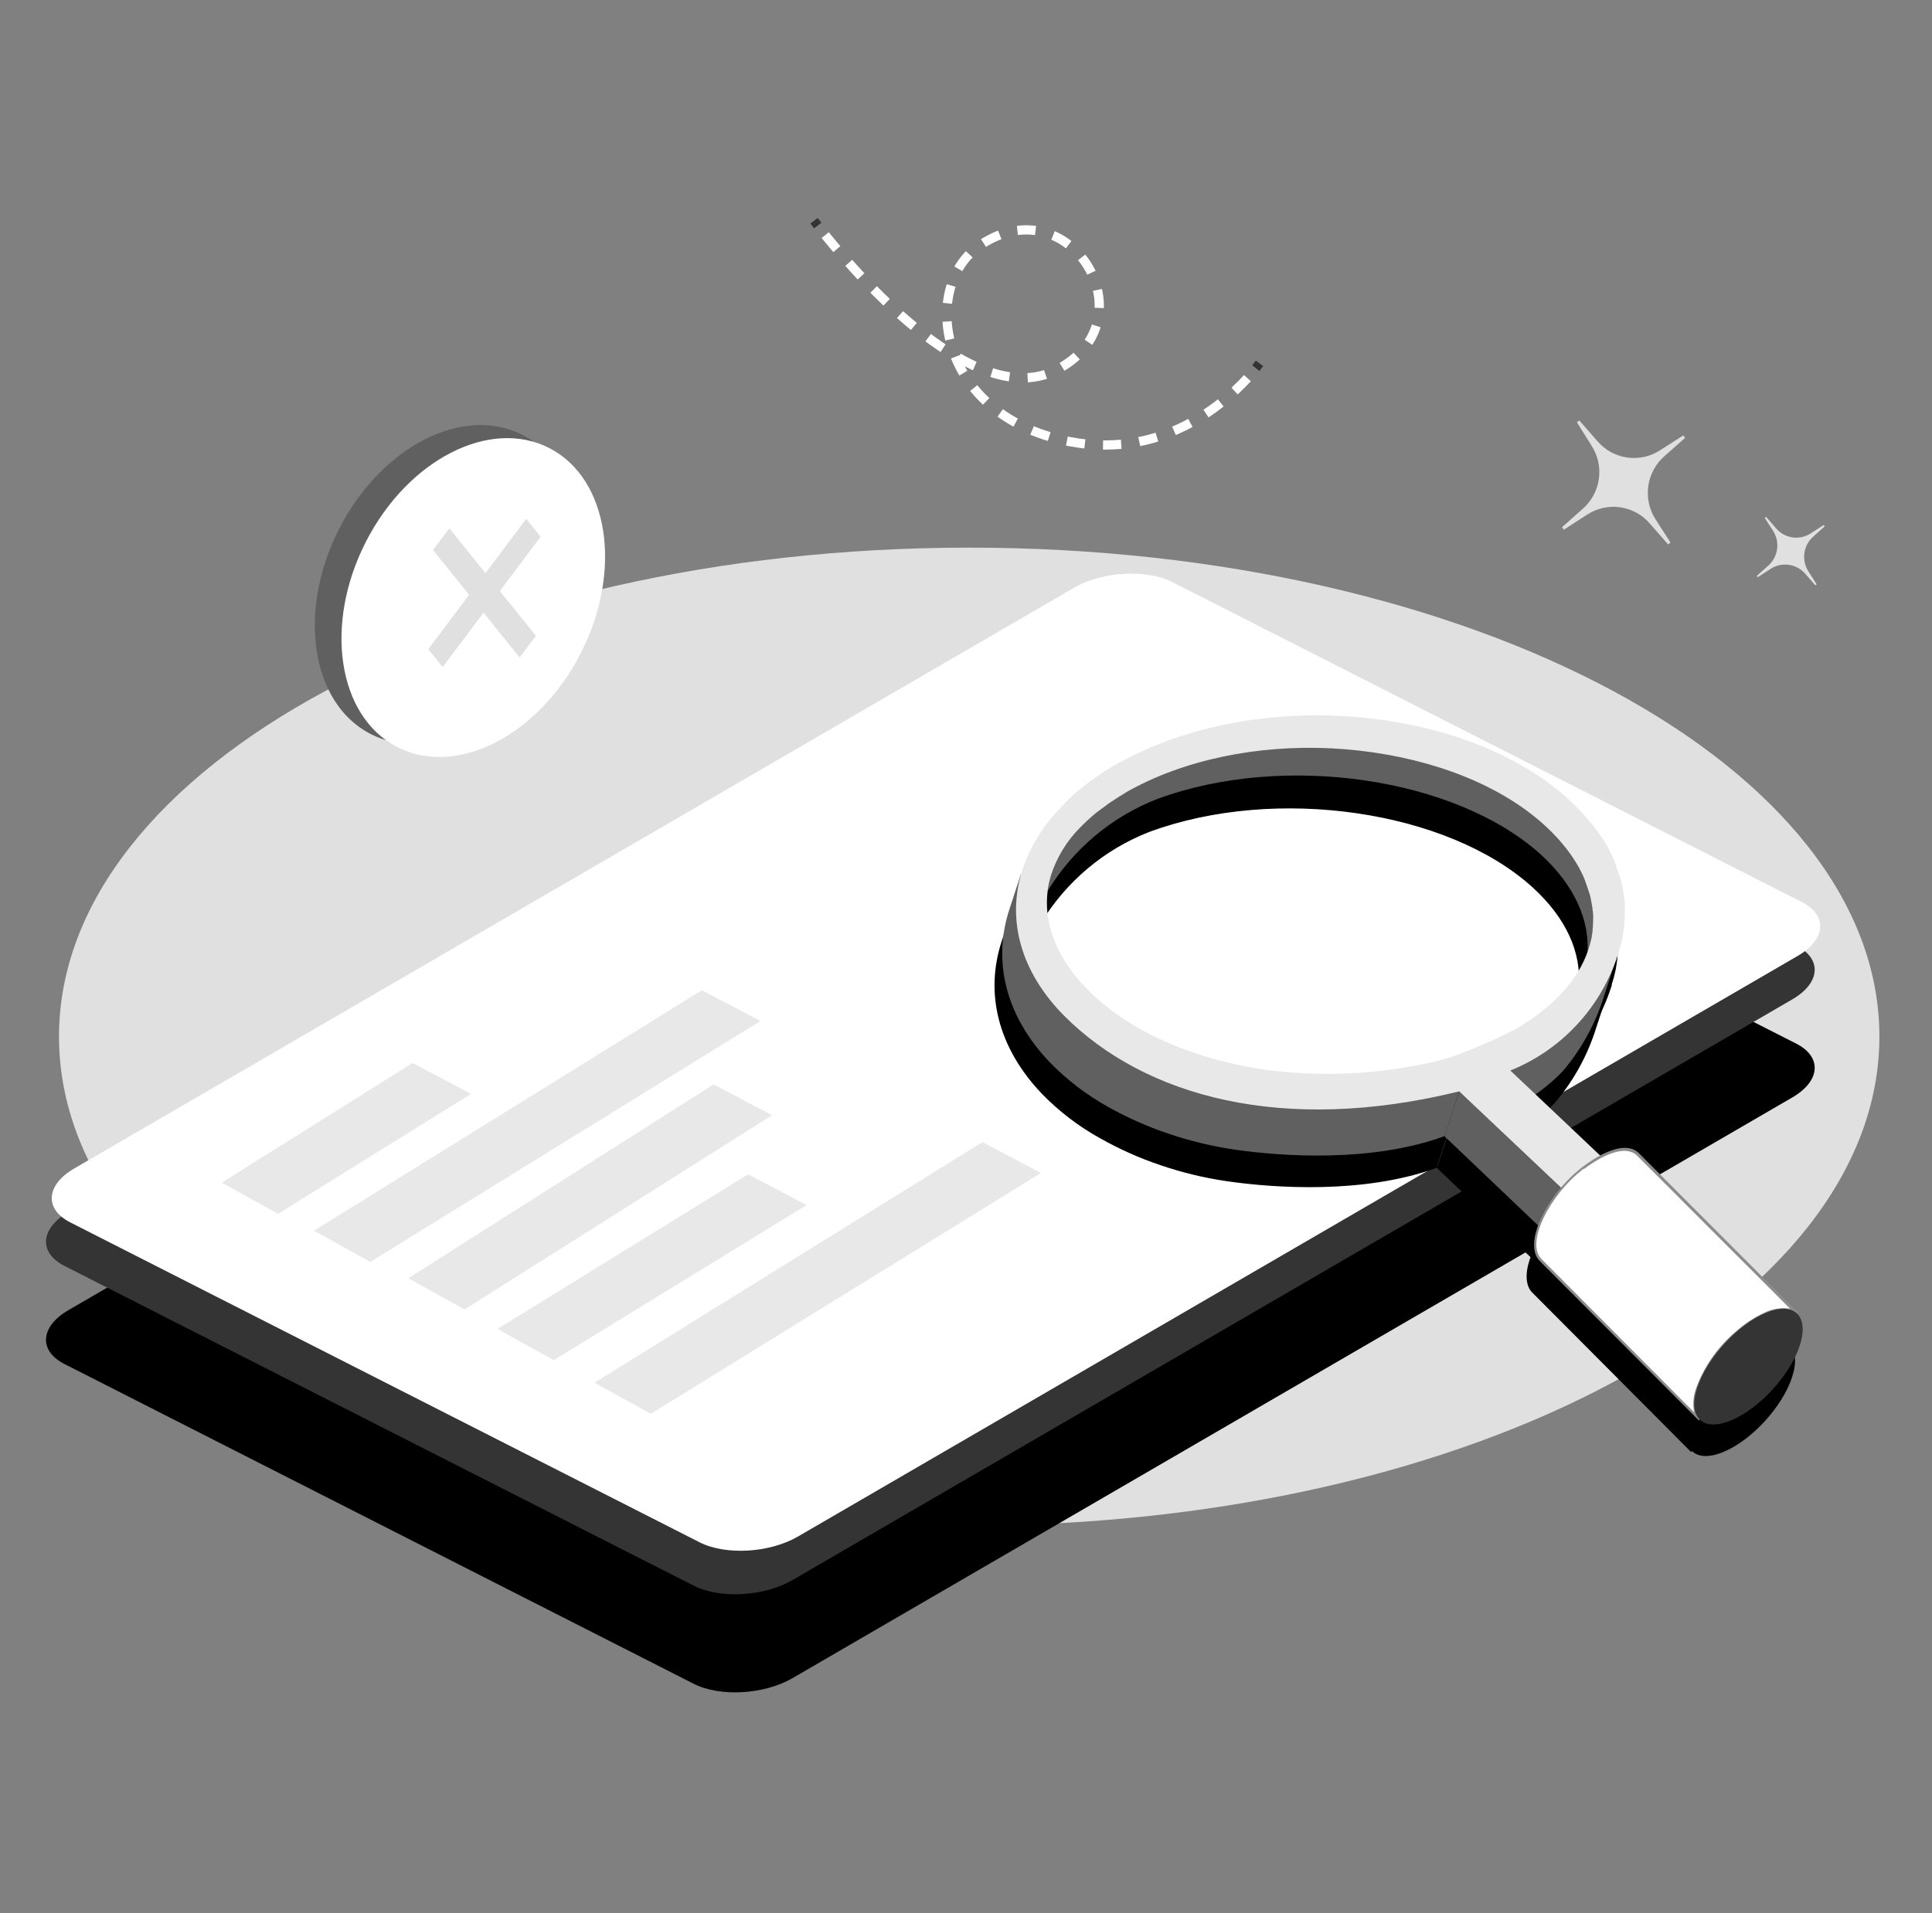 <svg width="105" height="104" viewBox="0 0 105 104" fill="none" xmlns="http://www.w3.org/2000/svg">
<rect x="0" y="0" width="105" height="104" fill="#808080" stroke="none"/>
<path d="M86.5 24.232C86.843 24.766 86.984 25.406 86.895 26.036C86.807 26.665 86.496 27.242 86.02 27.659L84.894 28.659L84.994 28.792L86.258 27.976C86.788 27.63 87.424 27.488 88.049 27.576C88.674 27.664 89.247 27.976 89.662 28.456L90.655 29.592L90.787 29.492L89.976 28.232C89.633 27.698 89.493 27.058 89.58 26.428C89.668 25.798 89.978 25.221 90.453 24.802L91.582 23.802L91.483 23.669L90.231 24.472C89.701 24.818 89.065 24.96 88.439 24.872C87.813 24.784 87.24 24.472 86.825 23.992L85.831 22.855L85.702 22.956L86.5 24.232Z" fill="#E0E0E0"/>
<path d="M96.364 28.858C96.552 29.153 96.63 29.506 96.581 29.854C96.532 30.201 96.361 30.52 96.099 30.751L95.477 31.304L95.529 31.378L96.228 30.924C96.522 30.734 96.873 30.656 97.219 30.705C97.565 30.754 97.882 30.927 98.112 31.191L98.658 31.818L98.731 31.764L98.284 31.061C98.094 30.766 98.016 30.412 98.065 30.064C98.113 29.717 98.285 29.398 98.549 29.168L99.168 28.614L99.112 28.541L98.413 28.991C98.121 29.183 97.769 29.262 97.424 29.213C97.078 29.165 96.762 28.992 96.533 28.728L95.983 28.098L95.91 28.154L96.364 28.858Z" fill="#E0E0E0"/>
<path d="M52.674 82.929C79.994 82.929 102.141 71.029 102.141 56.349C102.141 41.67 79.994 29.77 52.674 29.77C25.354 29.77 3.207 41.67 3.207 56.349C3.207 71.029 25.354 82.929 52.674 82.929Z" fill="#E0E0E0"/>
<path d="M44.242 12L44.441 12.263" stroke="#343434" stroke-width="0.5" stroke-miterlimit="10"/>
<path d="M44.848 12.78C46.804 15.207 53.058 22.347 57.408 20.113C62.626 17.447 58.153 9.98 53.227 13.357C50.115 15.5 50.833 22.263 57.643 23.9C63.192 25.233 66.863 21.653 68.042 20.277" stroke="white" stroke-width="0.5" stroke-miterlimit="10" stroke-dasharray="0.99 0.99"/>
<path d="M68.25 20.013C68.382 19.847 68.452 19.75 68.452 19.75" stroke="#343434" stroke-width="0.5" stroke-miterlimit="10"/>
<path d="M37.706 91.534L3.508 74.151C2.084 73.427 2.183 72.117 3.713 71.224L58.06 39.654C59.596 38.761 61.993 38.624 63.416 39.344L97.618 56.731C99.039 57.454 98.943 58.764 97.41 59.657L43.063 91.23C41.527 92.12 39.13 92.257 37.706 91.534Z" fill="black"/>
<path d="M37.706 86.201L3.508 68.819C2.084 68.095 2.183 66.785 3.713 65.892L58.06 34.322C59.596 33.429 61.993 33.292 63.416 34.012L97.618 51.399C99.039 52.122 98.943 53.432 97.41 54.325L43.063 85.898C41.527 86.788 39.13 86.925 37.706 86.201Z" fill="#343434"/>
<path d="M38.009 83.834L3.82 66.451C2.397 65.728 2.496 64.418 4.025 63.525L58.362 31.955C59.899 31.062 62.296 30.925 63.719 31.645L97.918 49.032C99.341 49.755 99.242 51.065 97.712 51.958L43.365 83.528C41.829 84.421 39.432 84.564 38.009 83.834Z" fill="white"/>
<path d="M63.286 42.708C70.162 40.175 79.531 41.538 84.143 45.731C86.867 48.218 87.341 51.145 85.848 53.645C86.007 51.805 85.186 49.885 83.332 48.178C78.697 43.978 69.341 42.615 62.475 45.148C59.997 46.111 57.904 47.868 56.516 50.148C56.727 47.458 59.191 44.212 63.286 42.708Z" fill="black"/>
<path d="M56.434 50.403L56.45 50.167C56.649 47.68 58.867 44.267 63.277 42.647C70.166 40.107 79.555 41.467 84.196 45.677C86.865 48.11 87.507 51.01 85.908 53.677L85.775 53.897L85.799 53.663C85.964 51.757 85.097 49.883 83.296 48.24C78.681 44.047 69.345 42.69 62.482 45.217C60.017 46.172 57.936 47.922 56.563 50.193L56.434 50.403ZM74.539 41.757C70.769 41.21 66.72 41.503 63.283 42.757C59.108 44.31 56.907 47.497 56.599 49.9C57.995 47.703 60.051 46.013 62.469 45.077C69.362 42.537 78.747 43.9 83.389 48.117C85.137 49.713 86.014 51.53 85.934 53.39C87.318 50.86 86.659 48.1 84.107 45.773C81.796 43.687 78.31 42.3 74.539 41.757Z" fill="black"/>
<path d="M87.486 53.625L86.648 56.182C86.176 57.565 85.447 58.846 84.499 59.955C83.718 60.765 82.844 61.448 80.914 62.495L81.47 59.735C81.47 59.735 86.36 55.788 87.486 53.625Z" fill="black"/>
<path d="M79.261 59.901C77.076 60.458 76.308 60.611 75.533 60.734C74.058 60.972 72.564 61.072 71.07 61.034C68.571 60.986 66.096 60.536 63.737 59.701C61.488 58.932 59.442 57.658 57.755 55.974C55.322 53.434 55.07 49.234 55.07 49.234L54.441 51.164C53.534 53.921 54.186 56.901 56.62 59.454C57.547 60.409 58.609 61.222 59.771 61.867C60.819 62.461 61.919 62.953 63.059 63.337C64.243 63.742 65.462 64.035 66.7 64.214C69.276 64.588 74.163 64.918 78.089 63.481L79.261 59.901Z" fill="black"/>
<path d="M78.082 63.481L84.283 69.391L85.087 66.938L78.89 61.031L78.082 63.481Z" fill="black"/>
<path d="M81.662 59.9C83.026 59.35 84.253 58.505 85.258 57.425C86.262 56.346 87.019 55.057 87.475 53.65L87.518 53.52C87.518 53.52 87.518 53.484 87.534 53.464C87.611 53.238 87.673 53.007 87.72 52.774C87.743 52.692 87.759 52.608 87.77 52.524C87.799 52.36 87.819 52.19 87.839 52.03C87.839 51.977 87.872 51.607 87.872 51.47C87.872 51.407 87.872 51.34 87.872 51.277C87.872 51.154 87.872 51.037 87.872 50.917C87.872 50.797 87.872 50.767 87.856 50.69C87.839 50.614 87.836 50.507 87.823 50.417C87.809 50.327 87.73 49.874 87.717 49.81C87.703 49.747 87.67 49.604 87.641 49.504C87.641 49.504 87.293 48.504 87.26 48.417C87.194 48.264 87.121 48.11 87.041 47.957C86.959 47.789 86.868 47.626 86.77 47.467C86.501 47.022 86.195 46.6 85.856 46.207C85.74 46.067 85.611 45.924 85.482 45.784L85.263 45.567C80.298 40.594 70.035 39.107 62.374 42.234L62.01 42.384C61.778 42.487 61.55 42.594 61.328 42.717L60.997 42.88C60.778 42.99 60.566 43.11 60.354 43.214C59.941 43.45 59.547 43.697 59.179 43.954C58.994 44.08 58.808 44.214 58.636 44.347C58.464 44.48 58.305 44.614 58.136 44.75C57.819 45.018 57.517 45.304 57.233 45.607C56.26 46.592 55.531 47.795 55.107 49.117C54.322 51.717 55.028 54.514 57.425 56.934C61.788 61.31 69.287 63.4 78.881 61.037L85.462 67.28L87.015 64.987L81.662 59.9ZM77.47 59.44C74.499 60.116 71.434 60.262 68.412 59.873C64.364 59.287 60.924 57.747 58.722 55.54C56.782 53.597 56.074 51.377 56.696 49.294C57.016 48.309 57.564 47.416 58.295 46.687C58.513 46.453 58.743 46.231 58.984 46.02C59.123 45.904 59.269 45.787 59.411 45.687C59.553 45.587 59.719 45.46 59.861 45.354C60.192 45.13 60.523 44.917 60.854 44.72C61.036 44.62 61.225 44.517 61.414 44.424L61.695 44.28L62.311 43.997C62.42 43.954 62.539 43.907 62.642 43.857C66.065 42.46 70.187 42.011 74.229 42.597C78.272 43.184 81.728 44.727 83.916 46.93L84.012 47.034C84.057 47.074 84.099 47.117 84.138 47.164C84.254 47.284 84.363 47.407 84.469 47.537C84.767 47.88 85.034 48.249 85.267 48.64C85.349 48.773 85.424 48.91 85.492 49.05C85.552 49.167 85.608 49.287 85.661 49.407C85.714 49.527 85.936 50.187 85.992 50.36C85.992 50.424 86.025 50.484 86.035 50.544C86.045 50.604 86.108 50.917 86.124 51.027C86.141 51.137 86.141 51.17 86.147 51.224C86.154 51.277 86.147 51.347 86.147 51.404C86.147 51.46 86.147 51.587 86.147 51.684V51.817C86.147 51.92 86.124 52.18 86.121 52.23C86.121 52.35 86.094 52.47 86.071 52.59C86.071 52.614 86.071 52.667 86.071 52.694C86.061 52.723 86.055 52.753 86.051 52.784C86.02 52.938 85.979 53.091 85.929 53.24L85.876 53.394C85.34 54.944 84.052 56.37 82.155 57.523C81.761 57.79 79.049 59.11 77.47 59.447V59.44Z" fill="black"/>
<path d="M85.471 67.38L85.425 67.337L78.863 61.111C69.994 63.287 62.168 61.777 57.387 56.987C55.05 54.654 54.219 51.847 55.047 49.114C55.471 47.777 56.205 46.562 57.188 45.567C57.482 45.264 57.791 44.977 58.115 44.707C58.317 44.541 58.473 44.417 58.622 44.304C58.771 44.191 58.999 44.021 59.165 43.904C59.549 43.637 59.95 43.387 60.35 43.164H60.367C60.569 43.051 60.781 42.937 60.996 42.831L61.045 42.807L61.327 42.664C61.532 42.571 61.77 42.457 62.015 42.351L62.098 42.314L62.38 42.201C70.067 39.057 80.353 40.534 85.312 45.534L85.428 45.654L85.537 45.767C85.656 45.894 85.792 46.044 85.915 46.194C86.255 46.59 86.563 47.014 86.835 47.461C86.934 47.62 87.023 47.784 87.103 47.954C87.176 48.094 87.249 48.241 87.325 48.414C87.325 48.414 87.656 49.361 87.706 49.507C87.738 49.609 87.765 49.712 87.785 49.817C87.785 49.881 87.871 50.287 87.891 50.431C87.891 50.521 87.918 50.614 87.924 50.704L87.941 50.931C87.941 51.054 87.941 51.174 87.941 51.297C87.941 51.331 87.941 51.364 87.941 51.394V51.494C87.941 51.627 87.911 52.004 87.904 52.057C87.885 52.244 87.861 52.391 87.835 52.554C87.825 52.641 87.808 52.726 87.785 52.811C87.737 53.045 87.674 53.277 87.596 53.504C87.597 53.512 87.597 53.52 87.596 53.527V53.564L87.553 53.694C87.099 55.093 86.349 56.376 85.356 57.456C84.363 58.536 83.15 59.387 81.8 59.95L87.126 64.997L85.471 67.38ZM78.916 60.974L85.471 67.187L86.944 65.01L81.545 59.901L81.651 59.857C83.002 59.307 84.218 58.467 85.214 57.396C86.21 56.325 86.962 55.048 87.418 53.654L87.461 53.527C87.461 53.527 87.461 53.527 87.461 53.504V53.467C87.534 53.249 87.595 53.026 87.643 52.801C87.666 52.721 87.682 52.639 87.692 52.557C87.719 52.407 87.739 52.247 87.759 52.064C87.759 52.014 87.792 51.644 87.795 51.511V51.417C87.795 51.384 87.795 51.351 87.795 51.314C87.795 51.197 87.795 51.081 87.795 50.961L87.778 50.737C87.778 50.651 87.762 50.557 87.749 50.467C87.736 50.377 87.656 49.927 87.643 49.867C87.623 49.765 87.597 49.664 87.567 49.564C87.537 49.467 87.236 48.564 87.192 48.487C87.116 48.317 87.047 48.174 86.974 48.034C86.894 47.867 86.804 47.705 86.706 47.547C86.439 47.105 86.135 46.686 85.799 46.294C85.673 46.144 85.537 45.997 85.421 45.871L85.315 45.757C85.274 45.72 85.236 45.68 85.2 45.637C80.267 40.691 70.03 39.208 62.38 42.334L62.098 42.451L62.015 42.484C61.777 42.591 61.539 42.701 61.353 42.797L61.072 42.937L61.022 42.961C60.81 43.067 60.602 43.184 60.4 43.294H60.383C59.986 43.517 59.592 43.764 59.211 44.027C59.046 44.144 58.857 44.281 58.675 44.421C58.493 44.561 58.374 44.657 58.175 44.821C57.86 45.086 57.56 45.37 57.278 45.671C56.313 46.645 55.592 47.837 55.176 49.147C54.361 51.834 55.176 54.591 57.493 56.907C62.257 61.684 70.073 63.177 78.903 61.001L78.916 60.974ZM68.378 59.944C64.32 59.354 60.87 57.81 58.665 55.611C56.708 53.651 55.987 51.411 56.629 49.304C56.953 48.308 57.507 47.403 58.245 46.664C58.45 46.447 58.691 46.221 58.94 45.997C59.066 45.894 59.201 45.784 59.373 45.664C59.546 45.544 59.678 45.441 59.817 45.331C60.148 45.107 60.479 44.894 60.834 44.691C61.026 44.584 61.214 44.481 61.4 44.391L61.681 44.247C61.883 44.151 62.095 44.054 62.3 43.964L62.631 43.824C66.071 42.417 70.203 41.971 74.265 42.557C78.327 43.144 81.773 44.687 83.975 46.891L84.074 46.994C84.118 47.035 84.16 47.078 84.2 47.124C84.329 47.261 84.435 47.381 84.531 47.501C84.831 47.846 85.1 48.218 85.335 48.611C85.408 48.727 85.474 48.851 85.56 49.021C85.617 49.134 85.67 49.251 85.723 49.354C85.776 49.491 85.934 49.951 86.021 50.197L86.074 50.364C86.086 50.411 86.096 50.459 86.103 50.507C86.123 50.581 86.176 50.881 86.193 50.991C86.193 51.044 86.193 51.101 86.209 51.147V51.191C86.209 51.224 86.209 51.254 86.209 51.281C86.211 51.311 86.211 51.341 86.209 51.371V51.654V51.791C86.209 51.901 86.186 52.161 86.183 52.207C86.183 52.344 86.153 52.464 86.133 52.574C86.133 52.574 86.133 52.604 86.133 52.627C86.133 52.651 86.133 52.664 86.133 52.674C86.133 52.684 86.133 52.741 86.113 52.764C86.081 52.923 86.039 53.08 85.987 53.234L85.934 53.391C85.392 54.957 84.094 56.391 82.177 57.564C81.79 57.8 79.062 59.147 77.436 59.494C74.466 60.176 71.4 60.328 68.378 59.944ZM74.225 42.671C70.183 42.087 66.074 42.531 62.658 43.927L62.327 44.064C62.118 44.157 61.906 44.254 61.708 44.351L61.426 44.491C61.244 44.581 61.059 44.681 60.87 44.787C60.519 44.987 60.185 45.197 59.877 45.414C59.731 45.517 59.572 45.627 59.43 45.747C59.287 45.867 59.125 45.984 59.006 46.081C58.766 46.283 58.537 46.499 58.321 46.727C57.6 47.447 57.06 48.329 56.745 49.301C56.116 51.361 56.831 53.561 58.758 55.49C60.949 57.694 64.386 59.23 68.421 59.824C71.436 60.217 74.495 60.072 77.459 59.394C79.072 59.06 81.763 57.727 82.157 57.484C84.041 56.337 85.315 54.927 85.845 53.401L85.895 53.244C85.945 53.098 85.986 52.949 86.017 52.797C86.021 52.764 86.029 52.732 86.04 52.701C86.04 52.686 86.04 52.672 86.04 52.657C86.041 52.642 86.041 52.626 86.04 52.611C86.06 52.497 86.074 52.384 86.087 52.251C86.087 52.204 86.11 51.947 86.113 51.841V51.707C86.113 51.617 86.113 51.524 86.113 51.434C86.112 51.405 86.112 51.376 86.113 51.347V51.257V51.214C86.113 51.167 86.113 51.117 86.093 51.064C86.093 50.957 86.027 50.657 86.007 50.587C85.987 50.517 85.987 50.494 85.978 50.447V50.401L85.941 50.287C85.855 50.041 85.696 49.584 85.647 49.454C85.594 49.341 85.541 49.224 85.484 49.121C85.418 48.981 85.344 48.845 85.263 48.714C85.03 48.325 84.766 47.957 84.471 47.614C84.372 47.497 84.266 47.381 84.14 47.244C84.102 47.199 84.061 47.155 84.018 47.114L83.918 47.011C81.707 44.791 78.277 43.257 74.235 42.671H74.225Z" fill="black"/>
<path d="M85.628 65.187C84.689 65.913 83.929 66.847 83.407 67.917C83.32 68.099 83.243 68.286 83.178 68.477C82.913 69.284 82.983 69.887 83.307 70.21L91.951 78.877C91.62 78.544 91.561 77.947 91.822 77.14C92.261 75.962 92.997 74.919 93.958 74.114C94.404 73.71 94.906 73.373 95.447 73.114C95.941 72.89 96.533 72.744 96.974 72.93C97.082 72.975 97.181 73.039 97.265 73.12L88.575 64.437C87.85 63.751 86.446 64.564 85.628 65.187Z" fill="black"/>
<path d="M91.904 78.929L83.276 70.266C82.922 69.912 82.873 69.266 83.134 68.472C83.201 68.277 83.28 68.086 83.369 67.899C83.899 66.818 84.668 65.874 85.617 65.139C86.11 64.763 87.792 63.593 88.646 64.389L97.327 73.082L97.234 73.186C97.153 73.108 97.059 73.047 96.956 73.006C96.472 72.796 95.82 73.029 95.476 73.186C94.942 73.437 94.447 73.765 94.006 74.159C93.056 74.957 92.329 75.991 91.897 77.159C91.649 77.912 91.692 78.509 92.013 78.826L91.904 78.929ZM85.657 65.233C84.729 65.95 83.977 66.873 83.459 67.929C83.374 68.109 83.298 68.294 83.233 68.482C82.985 69.236 83.028 69.816 83.353 70.149L91.652 78.482C91.561 78.036 91.6 77.573 91.765 77.149C92.207 75.954 92.953 74.897 93.927 74.082C94.378 73.677 94.885 73.341 95.433 73.082C95.876 72.855 96.378 72.773 96.87 72.849L88.537 64.516C87.739 63.773 86.13 64.899 85.657 65.263V65.233Z" fill="black"/>
<path d="M95.571 73.072C94.028 73.706 92.356 75.526 91.823 77.142C91.29 78.759 92.105 79.566 93.647 78.936C95.19 78.306 96.865 76.482 97.395 74.866C97.925 73.249 97.107 72.446 95.571 73.072Z" fill="black"/>
<path d="M25.601 59.462L15.113 65.985L12.051 64.288L22.423 57.785L25.601 59.462Z" fill="#E8E8E8"/>
<path d="M43.837 65.509L30.094 73.939L27.035 72.243L40.662 63.836L43.837 65.509Z" fill="#E8E8E8"/>
<path d="M41.956 60.626L25.25 71.182L22.191 69.486L38.781 58.949L41.956 60.626Z" fill="#E8E8E8"/>
<path d="M41.323 55.505L20.125 68.598L17.066 66.901L38.145 53.828L41.323 55.505Z" fill="#E8E8E8"/>
<path d="M56.573 63.763L35.371 76.856L32.312 75.162L53.394 62.086L56.573 63.763Z" fill="#E8E8E8"/>
<path d="M63.704 40.989C70.581 38.456 79.95 39.819 84.561 44.013C87.289 46.499 87.763 49.426 86.269 51.926C86.428 50.086 85.607 48.166 83.753 46.463C79.119 42.263 69.763 40.896 62.897 43.433C60.419 44.395 58.325 46.153 56.938 48.433C57.146 45.743 59.609 42.496 63.704 40.989Z" fill="#606060"/>
<path d="M74.958 40.04C71.191 39.493 67.142 39.787 63.702 41.04C59.501 42.583 57.319 45.77 57.008 48.183C58.406 45.99 60.462 44.301 62.877 43.363C69.773 40.82 79.159 42.183 83.797 46.4C85.549 47.997 86.426 49.813 86.347 51.673C87.727 49.147 87.072 46.383 84.516 44.057C82.218 41.973 78.729 40.587 74.958 40.04Z" fill="#606060"/>
<path d="M87.913 51.898L87.076 54.452C86.605 55.837 85.878 57.119 84.934 58.232C84.152 59.038 83.278 59.725 81.352 60.768L81.904 58.008C81.904 58.008 86.781 54.072 87.913 51.898Z" fill="#606060"/>
<path d="M79.677 58.195C77.492 58.748 76.724 58.902 75.949 59.028C74.475 59.263 72.982 59.363 71.49 59.328C68.99 59.281 66.515 58.83 64.157 57.995C61.922 57.175 59.813 55.995 58.174 54.268C55.741 51.715 55.486 47.512 55.486 47.512L54.857 49.438C53.953 52.195 54.605 55.175 57.039 57.732C57.967 58.687 59.027 59.502 60.187 60.151C61.235 60.743 62.336 61.234 63.475 61.618C64.659 62.022 65.878 62.315 67.116 62.495C69.692 62.868 74.582 63.202 78.508 61.761L79.677 58.195Z" fill="#606060"/>
<path d="M78.5 61.763L84.701 67.673L85.509 65.22L79.311 59.316L78.5 61.763Z" fill="#606060"/>
<path d="M82.083 58.194C83.45 57.645 84.68 56.8 85.687 55.721C86.695 54.641 87.454 53.352 87.913 51.944L87.956 51.814C87.96 51.793 87.965 51.773 87.972 51.754C88.047 51.528 88.109 51.297 88.158 51.064C88.179 50.981 88.196 50.898 88.207 50.814C88.234 50.65 88.257 50.48 88.274 50.321C88.274 50.267 88.307 49.897 88.31 49.761C88.31 49.697 88.31 49.634 88.31 49.571C88.31 49.447 88.31 49.327 88.31 49.207C88.31 49.087 88.31 49.057 88.293 48.984C88.277 48.91 88.274 48.8 88.26 48.711C88.244 48.571 88.171 48.164 88.154 48.1C88.136 47.998 88.11 47.897 88.078 47.797C88.078 47.797 87.731 46.797 87.701 46.707C87.631 46.557 87.559 46.404 87.479 46.251C87.399 46.082 87.309 45.919 87.211 45.761C86.93 45.314 86.611 44.892 86.257 44.501C86.142 44.357 86.013 44.217 85.88 44.077C85.807 43.997 85.731 43.921 85.658 43.844C80.709 38.881 70.453 37.394 62.782 40.531L62.418 40.681C62.186 40.781 61.958 40.887 61.733 40.994C61.62 41.047 61.511 41.104 61.401 41.161C61.183 41.271 60.968 41.387 60.759 41.494C60.342 41.727 59.948 41.977 59.581 42.231C59.398 42.361 59.213 42.494 59.041 42.627C58.869 42.761 58.71 42.891 58.538 43.027C58.226 43.302 57.928 43.594 57.647 43.901C56.676 44.886 55.949 46.089 55.525 47.41C54.74 50.011 55.446 52.81 57.843 55.227C62.216 59.6 69.704 61.69 79.305 59.327L85.893 65.567L87.446 63.27L82.083 58.194ZM77.892 57.73C74.919 58.406 71.853 58.552 68.83 58.164C64.785 57.577 61.345 56.037 59.144 53.83C57.204 51.887 56.495 49.664 57.117 47.581C57.437 46.596 57.983 45.703 58.713 44.974C58.933 44.746 59.164 44.529 59.405 44.324C59.544 44.204 59.69 44.09 59.832 43.99C59.975 43.891 60.14 43.764 60.282 43.657C60.614 43.437 60.945 43.221 61.276 43.027C61.454 42.924 61.643 42.824 61.835 42.727L62.117 42.587C62.322 42.487 62.537 42.391 62.732 42.304L63.063 42.164C66.487 40.764 70.605 40.314 74.65 40.904C78.696 41.494 82.149 43.034 84.337 45.237L84.433 45.337L84.559 45.467C84.675 45.59 84.784 45.711 84.89 45.84C85.187 46.186 85.454 46.556 85.688 46.947C85.764 47.067 85.834 47.197 85.913 47.354C85.993 47.511 86.026 47.59 86.082 47.711C86.138 47.831 86.357 48.494 86.413 48.664C86.431 48.725 86.445 48.788 86.456 48.85C86.473 48.924 86.526 49.224 86.542 49.334C86.559 49.444 86.542 49.474 86.565 49.531C86.589 49.587 86.565 49.654 86.582 49.707C86.599 49.761 86.582 49.891 86.582 49.987C86.582 50.084 86.582 50.081 86.582 50.12C86.582 50.227 86.562 50.484 86.555 50.534C86.555 50.654 86.529 50.774 86.509 50.894C86.509 50.92 86.509 50.974 86.493 51C86.483 51.028 86.476 51.057 86.473 51.087C86.439 51.241 86.397 51.394 86.347 51.544L86.297 51.7C85.761 53.247 84.473 54.674 82.573 55.827C82.182 56.074 79.471 57.394 77.892 57.73Z" fill="#E8E8E8"/>
<path d="M86.048 63.474C85.109 64.199 84.349 65.134 83.827 66.203C83.738 66.386 83.661 66.575 83.595 66.767C83.333 67.57 83.4 68.173 83.724 68.5L92.371 77.167C92.04 76.833 91.977 76.237 92.242 75.433C92.68 74.254 93.416 73.209 94.377 72.403C94.823 71.999 95.325 71.662 95.867 71.403C96.361 71.18 96.95 71.033 97.394 71.22C97.501 71.264 97.598 71.329 97.681 71.41L89.004 62.727C88.266 62.04 86.866 62.85 86.048 63.474Z" fill="white"/>
<path d="M92.327 77.213L83.68 68.547C83.329 68.194 83.279 67.547 83.541 66.757C83.607 66.561 83.685 66.37 83.776 66.184C84.304 65.103 85.072 64.159 86.02 63.424C86.517 63.044 88.195 61.874 89.053 62.67L97.733 71.367L97.637 71.467C97.559 71.389 97.465 71.328 97.362 71.287C96.879 71.08 96.227 71.31 95.883 71.467C95.349 71.719 94.854 72.046 94.413 72.44C93.462 73.238 92.733 74.272 92.3 75.44C92.052 76.194 92.095 76.773 92.42 77.107L92.327 77.213ZM86.077 63.524C85.15 64.242 84.399 65.164 83.882 66.22C83.796 66.4 83.721 66.585 83.656 66.774C83.408 67.53 83.451 68.107 83.776 68.44L92.072 76.773C91.984 76.327 92.024 75.864 92.188 75.44C92.631 74.246 93.375 73.19 94.347 72.374C94.799 71.969 95.308 71.632 95.856 71.374C96.298 71.147 96.8 71.067 97.29 71.144L88.96 62.81C88.162 62.067 86.553 63.194 86.077 63.557V63.524Z" fill="#8C8C8C"/>
<path d="M95.988 71.359C94.445 71.989 92.77 73.813 92.24 75.429C91.711 77.046 92.519 77.853 94.065 77.219C95.611 76.586 97.279 74.766 97.812 73.149C98.345 71.533 97.511 70.729 95.988 71.359Z" fill="#343434"/>
<path d="M30.115 34.795C32.403 30.31 31.643 25.321 28.416 23.652C25.189 21.983 20.718 24.266 18.43 28.751C16.142 33.236 16.902 38.225 20.129 39.894C23.356 41.563 27.826 39.28 30.115 34.795Z" fill="#606060"/>
<path d="M31.564 35.506C33.853 31.021 33.092 26.032 29.865 24.363C26.639 22.694 22.168 24.977 19.879 29.462C17.591 33.947 18.352 38.936 21.578 40.605C24.805 42.274 29.276 39.991 31.564 35.506Z" fill="white"/>
<path d="M28.24 35.74L26.28 33.306L24.059 36.26L23.277 35.29L25.495 32.336L23.535 29.903L24.423 28.723L26.383 31.156L28.601 28.203L29.382 29.176L27.164 32.13L29.124 34.563L28.24 35.74Z" fill="#E0E0E0"/>
</svg>
